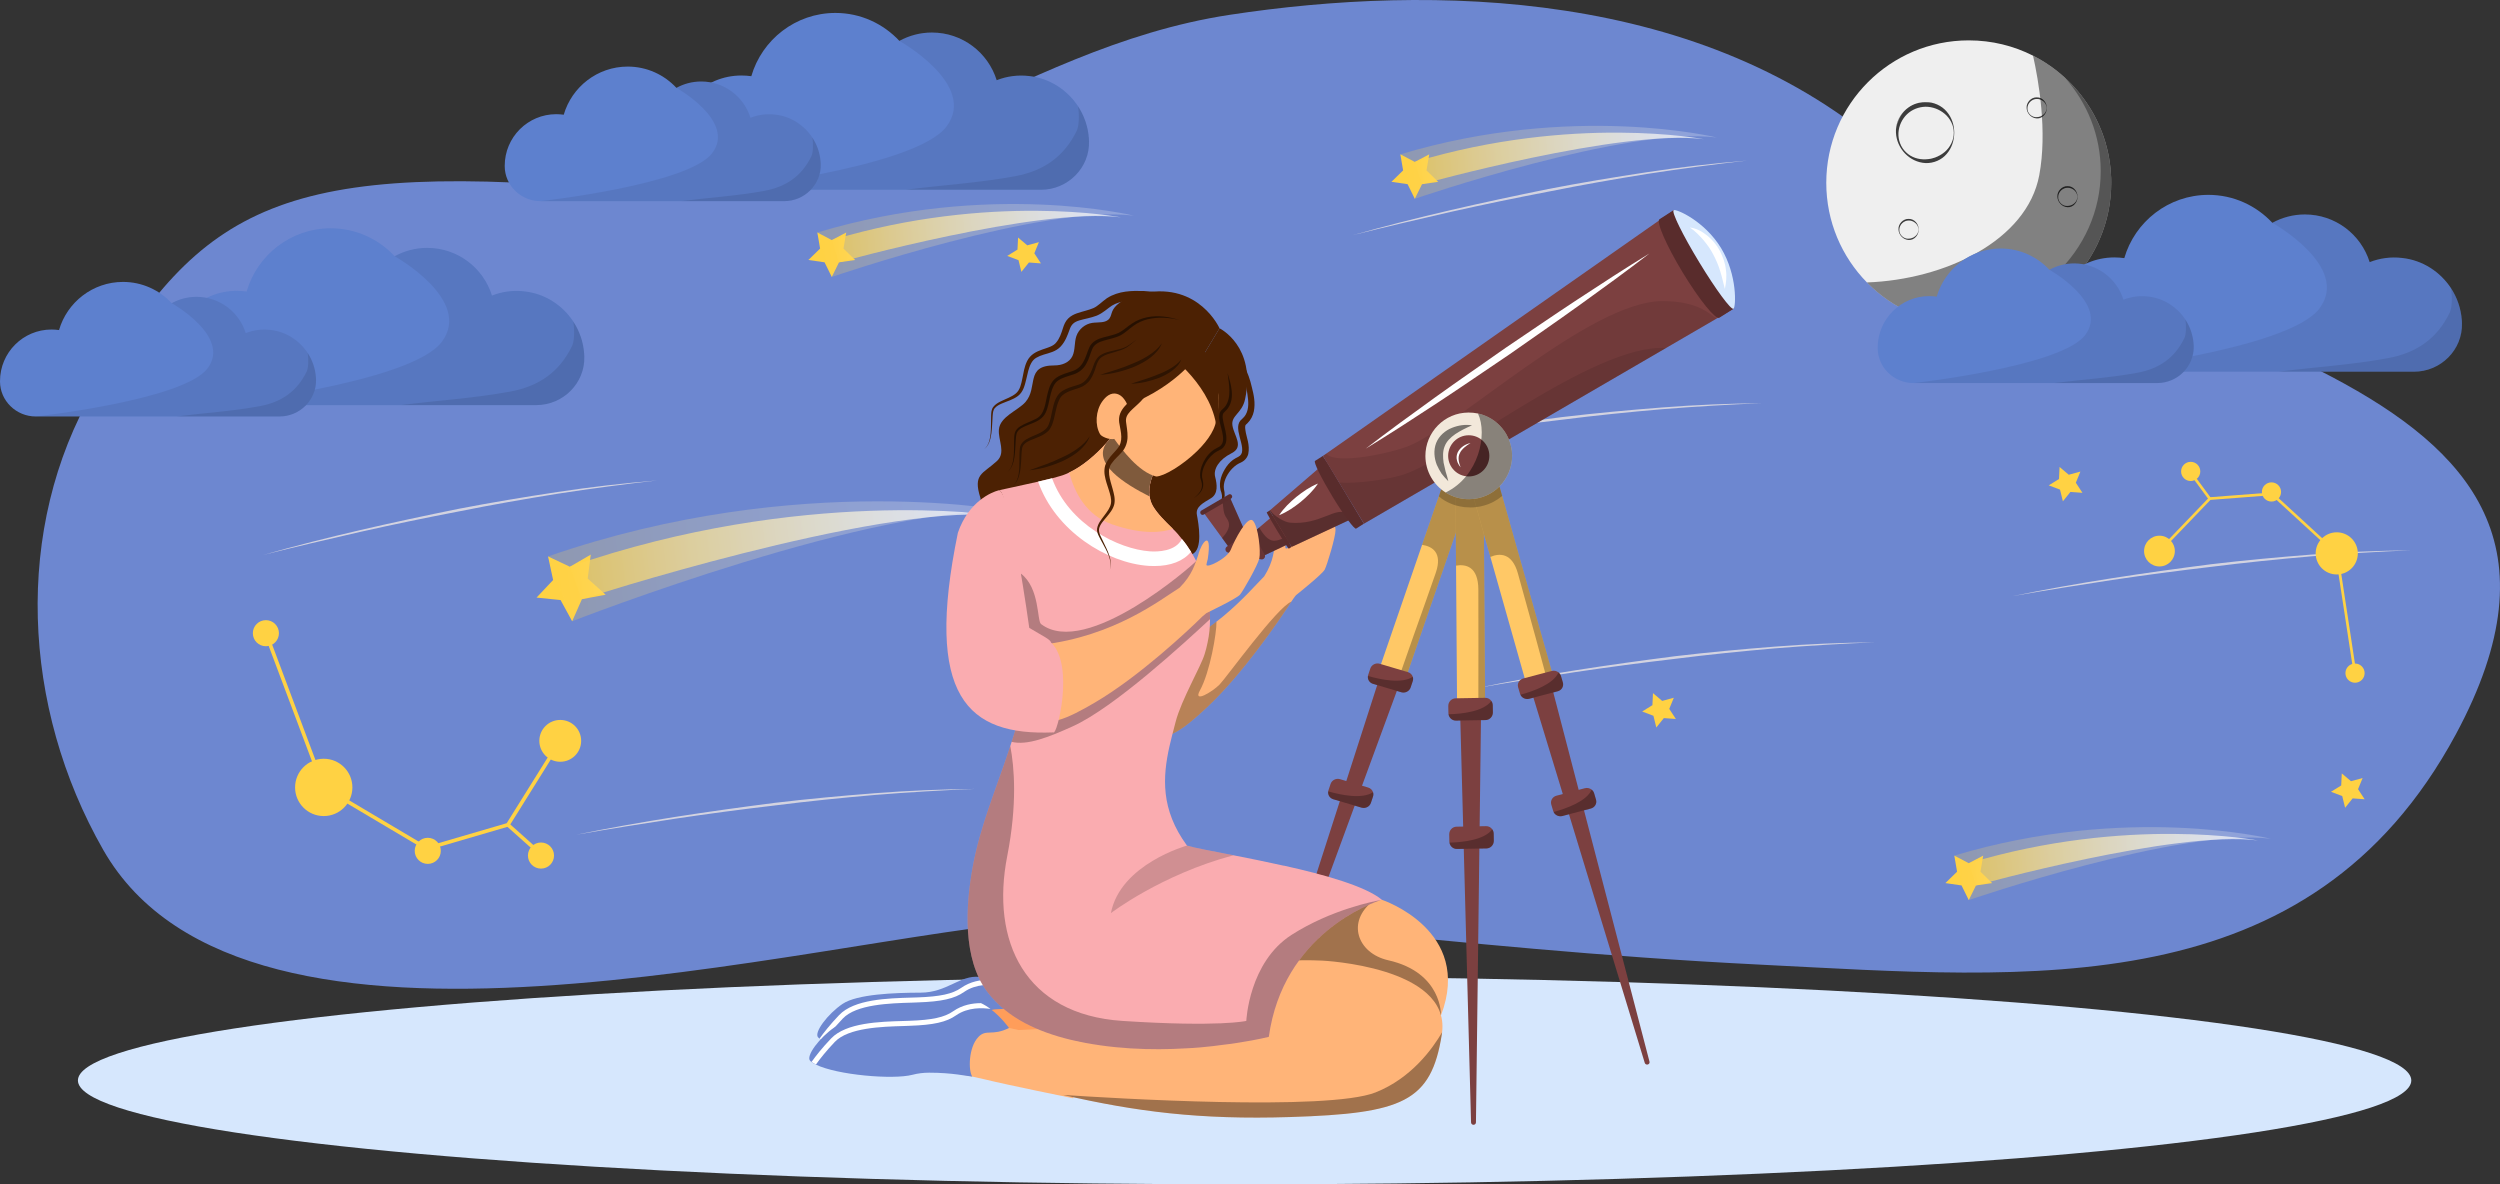 <svg xmlns="http://www.w3.org/2000/svg" enable-background="new 0 0 8100 5000" viewBox="893.68 1153.85 6312.63 2990.52"><rect x="893.68" y="1153.85" width="6312.63" height="2990.52" fill="#333333" stroke="none"/><path fill="#6d87d0" d="M3533.704,3477.611c451.906-34.08,972.298,70.568,1809.28,112.245    c677.808,33.751,1382.165,104.413,1751.964-582.03c511.473-949.423-873.441-970.009-1427.874-1464.275    c-470.761-419.675-1159.647-429.676-1668.271-352.274c-554.961,84.453-947.564,499.28-1505.604,445.572    c-888.653-85.527-1092.694,36.487-1362.458,501.277c-202.831,349.472-182.599,800.773,23.653,1161.774    C1517.183,3934.893,2938.908,3522.467,3533.704,3477.611z"/><path fill="#efefef" d="M6224.684,1615.5c0,198.721-161.133,359.778-359.777,359.778      c-100.841,0-191.963-41.46-257.191-108.283c-63.48-64.848-102.588-153.54-102.588-251.495      c0-198.646,161.058-359.703,359.779-359.703c58.394,0,113.522,13.896,162.271,38.575      C6144.346,1353.752,6224.684,1475.248,6224.684,1615.5z"/><path d="M5828.25,1489.161c-0.125,18.783-5.949,38.23-19.035,53.264c-12.722,15.333-33.252,23.885-53.263,23.214        c-40.9-2.032-73.045-37.313-74.866-76.478c-1.207-19.601,6.19-40.056,20.332-54.532        c13.887-14.647,34.121-23.557,54.534-23.108c20.349-0.141,40.597,9.019,53.386,24.254        C5822.355,1450.91,5828.258,1470.354,5828.25,1489.161z M5827.103,1489.161c0.118-18.81-9.423-36.68-23.104-48.047        c-13.712-11.464-30.778-17.747-48.047-17.762c-17.206,0.322-34.284,6.856-46.903,18.907        c-12.557,12.026-20.6,28.885-21.682,46.901c-1.059,17.918,5.793,36.805,19.271,49.313        c13.135,12.972,31.926,18.503,49.313,17.66c17.606-0.545,34.39-7.437,48.171-18.801        C5817.735,1525.863,5827.354,1507.997,5827.103,1489.161z" opacity=".75"/><path fill="#fff" d="M5680.885 1480.755c1.495-21.296 10.81-42.82 27.654-57.142 8.708-6.699 19.244-11.182 30.099-12.238 5.358-1.201 10.833-.464 16.226-.568 5.365.612 10.629 1.944 15.878 2.873-10.685-.935-21.347-1.759-31.714.189-10.437 1.425-20.186 6.125-28.127 12.708-8.259 6.269-14.828 14.756-19.633 24.133C5686.647 1460.17 5683.004 1470.257 5680.885 1480.755zM5823.267 1465.658c4.599 20.848 1.762 44.129-10.339 62.635-6.453 8.891-15.287 16.175-25.398 20.262-4.799 2.67-10.258 3.514-15.4 5.14-5.318.933-10.744 1.146-16.04 1.742 10.511-2.128 20.97-4.359 30.36-9.164 9.605-4.322 17.626-11.591 23.377-20.154 6.145-8.351 10.04-18.352 11.993-28.706C5823.57 1487.033 5824.207 1476.328 5823.267 1465.658z" opacity=".28"/><path d="M5738.303,1733.38c0.729,12.885-10.233,27.332-24.977,26.419c-14.09-0.636-25.41-12.836-25.861-26.419        c-1.127-13.781,11.375-27.425,25.861-26.82C5728.145,1706.184,5739.021,1720.466,5738.303,1733.38z M5737.906,1733.38        c-0.019-13.571-12.91-23.058-24.58-22.733c-11.996-0.097-23.264,10.029-23.691,22.733        c-1.15,12.903,11.297,24.473,23.691,23.135C5725.07,1756.304,5737.879,1746.98,5737.906,1733.38z" opacity=".75"/><path fill="#fff" d="M5690.152 1736.146c.854-7.27 3.695-14.748 9.554-19.739 6.139-4.805 14.415-5.067 21.486-3.432-7.192-1.228-15.212-.384-20.672 4.455C5694.736 1721.767 5691.418 1728.937 5690.152 1736.146zM5736.58 1725.261c1.24 7.213.634 15.19-3.571 21.636-4.526 6.347-12.39 8.943-19.634 9.377 7.244-.86 14.697-3.941 18.563-10.127C5736.258 1740.35 5737.408 1732.534 5736.58 1725.261z" opacity=".28"/><g><path d="M6061.806,1426.487c0.729,12.885-10.233,27.332-24.976,26.418c-14.09-0.636-25.41-12.835-25.861-26.418        c-1.129-13.781,11.374-27.425,25.861-26.821C6051.647,1399.291,6062.524,1413.573,6061.806,1426.487z M6061.41,1426.487        c-0.02-13.572-12.911-23.059-24.58-22.733c-11.997-0.097-23.264,10.029-23.691,22.733        c-1.152,12.902,11.297,24.472,23.691,23.135C6048.574,1449.41,6061.381,1440.087,6061.41,1426.487z" opacity=".75"/><path fill="#fff" d="M6013.656 1429.252c.854-7.269 3.695-14.748 9.553-19.739 6.139-4.805 14.414-5.067 21.486-3.432-7.193-1.227-15.212-.383-20.672 4.455C6018.24 1414.873 6014.922 1422.043 6013.656 1429.252zM6060.084 1418.368c1.24 7.213.634 15.189-3.572 21.636-4.525 6.347-12.39 8.943-19.634 9.377 7.245-.86 14.698-3.941 18.563-10.127C6059.76 1433.457 6060.912 1425.641 6060.084 1418.368z" opacity=".28"/></g><g><path d="M6139.49,1650.688c0.729,12.885-10.233,27.331-24.977,26.418c-14.09-0.636-25.41-12.835-25.859-26.418        c-1.129-13.781,11.373-27.425,25.859-26.82C6129.332,1623.492,6140.209,1637.774,6139.49,1650.688z M6139.094,1650.688        c-0.018-13.572-12.91-23.059-24.58-22.733c-11.996-0.097-23.264,10.029-23.69,22.733        c-1.151,12.902,11.296,24.472,23.69,23.135C6126.258,1673.612,6139.066,1664.289,6139.094,1650.688z" opacity=".75"/><path fill="#fff" d="M6091.34 1653.454c.854-7.27 3.695-14.748 9.554-19.739 6.14-4.805 14.415-5.067 21.487-3.432-7.193-1.228-15.213-.384-20.673 4.455C6095.924 1639.075 6092.605 1646.245 6091.34 1653.454zM6137.77 1642.569c1.238 7.214.633 15.19-3.572 21.637-4.527 6.347-12.39 8.942-19.635 9.377 7.246-.86 14.697-3.94 18.563-10.127C6137.445 1657.658 6138.596 1649.842 6137.77 1642.569z" opacity=".28"/></g><path d="M6224.684,1615.5c0,198.721-161.133,359.778-359.777,359.778      c-100.841,0-191.963-41.46-257.191-108.283c196.064-6.91,404.049-104.866,435.182-270.631      c20.807-111.017-1.67-239.27-15.719-301.992C6144.346,1353.752,6224.684,1475.248,6224.684,1615.5z" opacity=".46"/><path d="M6224.684,1615.5c0,198.721-161.133,359.778-359.777,359.778      c-56.723,0-110.408-13.137-158.172-36.525c33.715,9.112,69.252,14.048,106.08,14.048c212.77,0,385.293-164.17,385.293-366.688      c0-89.831-33.867-172.068-90.211-235.777C6179.655,1416.019,6224.684,1510.558,6224.684,1615.5z" opacity=".34"/><g><path fill="#d3d3e0" d="M4622.184 2891.326c165.548-34.205 332.922-58.85 500.574-80.42 83.943-9.982 168.144-17.724 252.41-24.302 84.278-6.604 168.787-10.021 253.284-10.89-84.438 3.446-168.755 8.396-252.94 15.251-84.142 7.299-168.184 15.81-251.971 26.46-83.884 9.802-167.629 20.896-251.179 33.352C4788.861 2863.537 4705.412 2876.719 4622.184 2891.326zM5976.057 2659.005c165.547-34.205 332.922-58.851 500.573-80.421 83.944-9.981 168.144-17.723 252.411-24.301 84.277-6.605 168.787-10.021 253.283-10.89-84.438 3.446-168.755 8.396-252.939 15.251-84.143 7.299-168.184 15.809-251.972 26.459-83.884 9.803-167.629 20.896-251.179 33.353C6142.734 2631.217 6059.284 2644.398 5976.057 2659.005zM4336.714 2287.517c165.549-34.206 332.922-58.85 500.573-80.42 83.945-9.982 168.145-17.723 252.411-24.302 84.278-6.604 168.788-10.021 253.284-10.889-84.438 3.446-168.755 8.396-252.939 15.251-84.143 7.298-168.184 15.809-251.971 26.459-83.885 9.803-167.631 20.896-251.18 33.353C4503.394 2259.728 4419.942 2272.909 4336.714 2287.517zM2349.204 3261.524c165.548-34.205 332.922-58.851 500.574-80.42 83.944-9.982 168.144-17.724 252.411-24.302 84.278-6.604 168.788-10.021 253.284-10.89-84.439 3.446-168.755 8.396-252.94 15.251-84.142 7.299-168.183 15.809-251.971 26.459-83.884 9.803-167.629 20.896-251.179 33.353C2515.882 3233.736 2432.433 3246.918 2349.204 3261.524zM4309.834 1747.59c162.633-46.119 327.778-82.835 493.425-116.505 83.001-16.042 166.416-29.869 249.985-42.541 83.576-12.697 167.615-22.233 251.827-29.226-83.967 9.56-167.702 20.611-251.169 33.552-83.391 13.38-166.595 27.962-249.388 44.66-82.954 15.859-165.675 32.997-248.101 51.477C4474.059 1707.789 4391.785 1726.986 4309.834 1747.59zM1557.842 2555.244c162.633-46.119 327.779-82.835 493.426-116.505 82.999-16.042 166.416-29.869 249.984-42.541 83.578-12.698 167.616-22.233 251.827-29.226-83.966 9.56-167.701 20.611-251.168 33.552-83.392 13.38-166.595 27.962-249.389 44.66-82.954 15.858-165.673 32.996-248.1 51.477C1722.068 2515.443 1639.794 2534.641 1557.842 2555.244z"/></g><g><path fill="#5d80ce" d="M2369.008,2053.9c2.106,67.748-53.706,122.86-121.105,122.86h-808.769        c-64.59,0-118.296-51.603-118.647-115.839v-1.406c0-94.776,76.524-171.302,170.951-171.302c8.775,0,16.849,0.703,24.924,1.757        c26.678-91.969,111.626-159.72,212.372-159.72c63.888,0,121.105,27.381,161.472,70.557        c24.573-13.339,52.303-21.061,82.142-21.061c76.875,0,141.815,50.548,163.579,120.403        c24.924-9.828,53.005-14.042,82.142-10.531c51.6,5.616,95.83,34.752,123.211,76.173        c15.445,23.518,25.273,51.251,27.379,81.087C2369.008,2049.337,2369.008,2051.443,2369.008,2053.9z"/><path d="M2369.008,2053.9c2.106,67.748-53.706,122.86-121.105,122.86h-808.769        c0,0,491.44-54.409,570.07-159.718c79.333-105.309-119-216.235-119-216.235c24.573-13.339,52.303-21.061,82.142-21.061        c76.875,0,141.815,50.548,163.579,120.403c24.924-9.828,53.005-14.042,82.142-10.531c51.6,5.616,95.83,34.752,123.211,76.173        c15.445,23.518,25.273,51.251,27.379,81.087C2369.008,2049.337,2369.008,2051.443,2369.008,2053.9z" opacity=".07"/><path d="M2247.769,2176.723h-341.884c92.41-11.818,184.92-17.181,276.586-34.213        c71.406-13.258,123.495-48.614,155.672-114.955c5.462-11.272,7.002-38.285,3.029-61.822        c15.642,23.686,25.523,51.444,27.609,81.089c0.199,2.383,0.298,4.767,0.397,7.15        C2371.265,2121.505,2315.302,2176.723,2247.769,2176.723z" opacity=".09"/><g><path fill="#5d80ce" d="M1691.599,2111.99c1.603,51.556-40.87,93.495-92.16,93.495H983.974        c-49.152,0-90.022-39.269-90.29-88.152v-1.07c0-72.124,58.234-130.359,130.092-130.359c6.678,0,12.822,0.535,18.967,1.337        c20.302-69.988,84.947-121.545,161.613-121.545c48.618,0,92.16,20.837,122.878,53.693        c18.7-10.151,39.802-16.027,62.509-16.027c58.501,0,107.919,38.467,124.481,91.625c18.967-7.479,40.336-10.686,62.509-8.014        c39.267,4.273,72.926,26.446,93.763,57.967c11.753,17.897,19.232,39.001,20.835,61.707        C1691.599,2108.517,1691.599,2110.12,1691.599,2111.99z"/><path d="M1691.599,2111.99c1.603,51.556-40.87,93.495-92.16,93.495H983.974        c0,0,373.981-41.405,433.817-121.544c60.372-80.138-90.557-164.552-90.557-164.552c18.7-10.151,39.802-16.027,62.509-16.027        c58.501,0,107.919,38.467,124.481,91.625c18.967-7.479,40.336-10.686,62.509-8.014c39.267,4.273,72.926,26.446,93.763,57.967        c11.753,17.897,19.232,39.001,20.835,61.707C1691.599,2108.517,1691.599,2110.12,1691.599,2111.99z" opacity=".07"/><path d="M1599.337,2205.457h-260.17c70.324-8.994,140.723-13.075,210.479-26.036        c54.339-10.09,93.979-36.995,118.465-87.479c4.157-8.578,5.329-29.134,2.306-47.046c11.903,18.024,19.423,39.148,21.01,61.708        c0.151,1.813,0.227,3.627,0.302,5.441C1693.316,2163.437,1650.729,2205.457,1599.337,2205.457z" opacity=".09"/></g><g><path fill="#5d80ce" d="M3643.433,1510.161c2.106,67.749-53.706,122.86-121.105,122.86h-808.769        c-64.59,0-118.296-51.602-118.648-115.839v-1.405c0-94.776,76.524-171.302,170.951-171.302c8.776,0,16.849,0.703,24.924,1.757        c26.679-91.969,111.627-159.72,212.372-159.72c63.887,0,121.105,27.381,161.472,70.557        c24.572-13.339,52.303-21.061,82.142-21.061c76.875,0,141.815,50.548,163.578,120.402        c24.924-9.828,53.006-14.042,82.142-10.53c51.6,5.615,95.831,34.751,123.211,76.172        c15.445,23.518,25.273,51.251,27.379,81.087C3643.433,1505.597,3643.433,1507.703,3643.433,1510.161z"/><path d="M3643.433,1510.161c2.106,67.749-53.706,122.86-121.105,122.86h-808.769        c0,0,491.44-54.409,570.07-159.717c79.333-105.309-118.999-216.235-118.999-216.235        c24.572-13.339,52.303-21.061,82.142-21.061c76.875,0,141.815,50.548,163.578,120.402        c24.924-9.828,53.006-14.042,82.142-10.53c51.6,5.615,95.831,34.751,123.211,76.172        c15.445,23.518,25.273,51.251,27.379,81.087C3643.433,1505.597,3643.433,1507.703,3643.433,1510.161z" opacity=".07"/><path d="M3522.193,1632.983H3180.31c92.411-11.818,184.92-17.181,276.586-34.213        c71.406-13.258,123.496-48.614,155.673-114.955c5.462-11.272,7.001-38.285,3.029-61.822        c15.642,23.686,25.523,51.444,27.608,81.089c0.199,2.384,0.298,4.767,0.397,7.15        C3645.689,1577.766,3589.727,1632.983,3522.193,1632.983z" opacity=".09"/><g><path fill="#5d80ce" d="M2966.023,1568.25c1.603,51.556-40.87,93.496-92.16,93.496h-615.465        c-49.152,0-90.022-39.269-90.29-88.152v-1.07c0-72.123,58.234-130.359,130.092-130.359c6.678,0,12.822,0.535,18.967,1.337        c20.302-69.988,84.947-121.545,161.613-121.545c48.618,0,92.16,20.837,122.879,53.693        c18.699-10.151,39.802-16.027,62.509-16.027c58.501,0,107.919,38.467,124.481,91.625c18.967-7.479,40.337-10.686,62.509-8.013        c39.268,4.273,72.926,26.445,93.763,57.966c11.754,17.897,19.232,39.001,20.835,61.707        C2966.023,1564.777,2966.023,1566.38,2966.023,1568.25z"/><path d="M2966.023,1568.25c1.603,51.556-40.87,93.496-92.16,93.496h-615.465        c0,0,373.98-41.405,433.817-121.543c60.372-80.139-90.557-164.553-90.557-164.553c18.699-10.151,39.802-16.027,62.509-16.027        c58.501,0,107.919,38.467,124.481,91.625c18.967-7.479,40.337-10.686,62.509-8.013c39.268,4.273,72.926,26.445,93.763,57.966        c11.754,17.897,19.232,39.001,20.835,61.707C2966.023,1564.777,2966.023,1566.38,2966.023,1568.25z" opacity=".07"/><path d="M2873.762,1661.717h-260.17c70.323-8.993,140.722-13.075,210.479-26.036        c54.339-10.089,93.979-36.995,118.465-87.479c4.157-8.578,5.328-29.135,2.305-47.046        c11.903,18.025,19.423,39.148,21.01,61.708c0.151,1.813,0.227,3.627,0.302,5.441        C2967.741,1619.697,2925.154,1661.717,2873.762,1661.717z" opacity=".09"/></g></g><g><path fill="#5d80ce" d="M7110.265,1969.533c2.106,67.748-53.706,122.86-121.105,122.86h-808.769        c-64.59,0-118.297-51.603-118.648-115.839v-1.405c0-94.776,76.524-171.302,170.951-171.302c8.775,0,16.849,0.703,24.924,1.757        c26.679-91.969,111.627-159.72,212.371-159.72c63.889,0,121.105,27.381,161.473,70.557        c24.572-13.339,52.303-21.061,82.143-21.061c76.875,0,141.814,50.548,163.578,120.403        c24.924-9.828,53.006-14.042,82.142-10.531c51.6,5.616,95.829,34.752,123.211,76.173        c15.445,23.519,25.272,51.251,27.379,81.087C7110.265,1964.97,7110.265,1967.076,7110.265,1969.533z"/><path d="M7110.265,1969.533c2.106,67.748-53.706,122.86-121.105,122.86h-808.769        c0,0,491.439-54.409,570.07-159.718c79.332-105.309-119-216.235-119-216.235c24.572-13.339,52.303-21.061,82.143-21.061        c76.875,0,141.814,50.548,163.578,120.403c24.924-9.828,53.006-14.042,82.142-10.531c51.6,5.616,95.829,34.752,123.211,76.173        c15.445,23.519,25.272,51.251,27.379,81.087C7110.265,1964.97,7110.265,1967.076,7110.265,1969.533z" opacity=".07"/><path d="M6989.025,2092.355h-341.884c92.41-11.818,184.921-17.181,276.586-34.213        c71.405-13.258,123.495-48.613,155.673-114.954c5.463-11.272,7.002-38.285,3.029-61.823        c15.641,23.686,25.523,51.444,27.609,81.089c0.198,2.383,0.297,4.767,0.396,7.15        C7112.521,2037.138,7056.559,2092.355,6989.025,2092.355z" opacity=".09"/><g><path fill="#5d80ce" d="M6432.855,2027.623c1.604,51.556-40.869,93.495-92.16,93.495H5725.23        c-49.152,0-90.021-39.269-90.289-88.152v-1.069c0-72.124,58.233-130.359,130.092-130.359c6.678,0,12.821,0.535,18.967,1.337        c20.302-69.988,84.946-121.545,161.612-121.545c48.618,0,92.159,20.837,122.879,53.693        c18.699-10.151,39.802-16.027,62.509-16.027c58.502,0,107.92,38.467,124.481,91.625c18.967-7.479,40.337-10.686,62.509-8.014        c39.268,4.273,72.926,26.446,93.763,57.967c11.754,17.897,19.232,39.001,20.835,61.707        C6432.855,2024.15,6432.855,2025.753,6432.855,2027.623z"/><path d="M6432.855,2027.623c1.604,51.556-40.869,93.495-92.16,93.495H5725.23        c0,0,373.98-41.405,433.818-121.543c60.371-80.139-90.558-164.552-90.558-164.552c18.699-10.151,39.802-16.027,62.509-16.027        c58.502,0,107.92,38.467,124.481,91.625c18.967-7.479,40.337-10.686,62.509-8.014c39.268,4.273,72.926,26.446,93.763,57.967        c11.754,17.897,19.232,39.001,20.835,61.707C6432.855,2024.15,6432.855,2025.753,6432.855,2027.623z" opacity=".07"/><path d="M6340.594,2121.09h-260.17c70.323-8.994,140.723-13.075,210.479-26.036        c54.34-10.09,93.979-36.995,118.466-87.479c4.157-8.578,5.328-29.134,2.306-47.046c11.902,18.025,19.422,39.148,21.01,61.708        c0.15,1.813,0.227,3.627,0.302,5.441C6434.572,2079.069,6391.985,2121.09,6340.594,2121.09z" opacity=".09"/></g></g></g><g><circle cx="6794.076" cy="2551.174" r="53.226" fill="#ffd243"/><circle cx="6629.274" cy="2396.084" r="24.237" fill="#ffd243"/><circle cx="6425.298" cy="2344.236" r="24.237" fill="#ffd243"/><circle cx="6840.249" cy="2853.557" r="24.237" fill="#ffd243"/><circle cx="6346.429" cy="2545.339" r="38.847" fill="#ffd243"/><polygon fill="#ffd243" points="6836.844 2854.069 6790.855 2552.888 6629.059 2404.292 6475.243 2416.142 6348.914 2547.713 6343.953 2542.955 6472.086 2409.49 6631.516 2397.189 6632.609 2398.204 6797.305 2549.46 6797.485 2550.655 6843.654 2853.032"/><rect width="85.814" height="6.887" x="6405.322" y="2374.817" fill="#ffd243" transform="rotate(53.646 6447.92 2378.111)"/><polygon fill="#ffd243" points="2993.977 1853.182 2975.734 1816.218 2934.942 1810.29 2964.46 1781.518 2957.491 1740.891 2993.977 1760.072 3030.463 1740.891 3023.495 1781.518 3053.012 1810.29 3012.22 1816.218"/><defs><filter id="a" width="799.161" height="184.214" x="2957.491" y="1668.967" filterUnits="userSpaceOnUse"><feFlood flood-color="#fff" flood-opacity="1" result="back"/><feBlend in="SourceGraphic" in2="back"/></filter></defs><mask id="c" width="799.161" height="184.214" x="2957.491" y="1668.967" maskUnits="userSpaceOnUse"><g filter="url(#a)"><defs><filter id="b" width="799.161" height="184.214" x="2957.491" y="1668.967" filterUnits="userSpaceOnUse"><feFlood flood-color="#fff" flood-opacity="1" result="back"/><feBlend in="SourceGraphic" in2="back"/></filter></defs><linearGradient id="d" x1="3730.695" x2="2949.557" y1="1719.582" y2="1779.486" gradientUnits="userSpaceOnUse"><stop offset="0"/><stop offset=".085" stop-color="#080808"/><stop offset=".22" stop-color="#1f1f1f"/><stop offset=".387" stop-color="#444"/><stop offset=".58" stop-color="#787878"/><stop offset=".793" stop-color="#b9b9b9"/><stop offset="1" stop-color="#fff"/></linearGradient><path fill="url(#d)" d="M2957.491,1740.891l36.486,112.291         c0,0,536.201-183.905,762.675-154.792C3756.652,1698.39,3395.399,1609.426,2957.491,1740.891z" mask="url(#c)"/></g></mask><linearGradient id="e" x1="3730.695" x2="2949.557" y1="1719.582" y2="1779.486" gradientUnits="userSpaceOnUse"><stop offset="0" stop-color="#fff"/><stop offset=".106" stop-color="#fffdf7"/><stop offset=".274" stop-color="#fff8e0"/><stop offset=".481" stop-color="#ffefbb"/><stop offset=".722" stop-color="#ffe288"/><stop offset=".986" stop-color="#ffd347"/><stop offset="1" stop-color="#ffd243"/></linearGradient><path fill="url(#e)" d="M2957.491,1740.891l36.486,112.291c0,0,536.201-183.905,762.675-154.792       C3756.652,1698.39,3395.399,1609.426,2957.491,1740.891z" opacity=".23"/><defs><filter id="f" width="730.174" height="130.126" x="2993.977" y="1686.091" filterUnits="userSpaceOnUse"><feFlood flood-color="#fff" flood-opacity="1" result="back"/><feBlend in="SourceGraphic" in2="back"/></filter></defs><mask id="h" width="730.174" height="130.126" x="2993.977" y="1686.091" maskUnits="userSpaceOnUse"><g filter="url(#f)"><defs><filter id="g" width="730.174" height="130.126" x="2993.977" y="1686.091" filterUnits="userSpaceOnUse"><feFlood flood-color="#fff" flood-opacity="1" result="back"/><feBlend in="SourceGraphic" in2="back"/></filter></defs><linearGradient id="i" x1="3699.811" x2="2984.72" y1="1714.563" y2="1769.402" gradientUnits="userSpaceOnUse"><stop offset="0"/><stop offset=".085" stop-color="#080808"/><stop offset=".22" stop-color="#1f1f1f"/><stop offset=".387" stop-color="#444"/><stop offset=".58" stop-color="#787878"/><stop offset=".793" stop-color="#b9b9b9"/><stop offset="1" stop-color="#fff"/></linearGradient><path fill="url(#i)" d="M2993.977,1760.072l18.243,56.146         c0,0,503.97-140.248,711.932-113.515C3724.151,1702.703,3396.088,1639.354,2993.977,1760.072z" mask="url(#h)"/></g></mask><linearGradient id="j" x1="3699.811" x2="2984.72" y1="1714.563" y2="1769.402" gradientUnits="userSpaceOnUse"><stop offset="0" stop-color="#fff"/><stop offset=".106" stop-color="#fffdf7"/><stop offset=".274" stop-color="#fff8e0"/><stop offset=".481" stop-color="#ffefbb"/><stop offset=".722" stop-color="#ffe288"/><stop offset=".986" stop-color="#ffd347"/><stop offset="1" stop-color="#ffd243"/></linearGradient><path fill="url(#j)" d="M2993.977,1760.072l18.243,56.146c0,0,503.97-140.248,711.932-113.515       C3724.151,1702.703,3396.088,1639.354,2993.977,1760.072z" opacity=".69"/><g><polygon fill="#ffd243" points="5864.906 3426.591 5846.663 3389.627 5805.871 3383.699 5835.389 3354.927 5828.42 3314.299 5864.906 3333.481 5901.392 3314.299 5894.424 3354.927 5923.941 3383.699 5883.148 3389.627"/><defs><filter id="k" width="799.161" height="184.215" x="5828.42" y="3242.376" filterUnits="userSpaceOnUse"><feFlood flood-color="#fff" flood-opacity="1" result="back"/><feBlend in="SourceGraphic" in2="back"/></filter></defs><mask id="m" width="799.161" height="184.215" x="5828.42" y="3242.376" maskUnits="userSpaceOnUse"><g filter="url(#k)"><defs><filter id="l" width="799.161" height="184.215" x="5828.42" y="3242.376" filterUnits="userSpaceOnUse"><feFlood flood-color="#fff" flood-opacity="1" result="back"/><feBlend in="SourceGraphic" in2="back"/></filter></defs><linearGradient id="n" x1="6601.624" x2="5820.486" y1="3292.992" y2="3352.896" gradientUnits="userSpaceOnUse"><stop offset="0"/><stop offset=".085" stop-color="#080808"/><stop offset=".22" stop-color="#1f1f1f"/><stop offset=".387" stop-color="#444"/><stop offset=".58" stop-color="#787878"/><stop offset=".793" stop-color="#b9b9b9"/><stop offset="1" stop-color="#fff"/></linearGradient><path fill="url(#n)" d="M5828.42,3314.299l36.486,112.292         c0,0,536.2-183.905,762.675-154.792C6627.581,3271.799,6266.328,3182.835,5828.42,3314.299z" mask="url(#m)"/></g></mask><linearGradient id="o" x1="6601.624" x2="5820.486" y1="3292.992" y2="3352.896" gradientUnits="userSpaceOnUse"><stop offset="0" stop-color="#fff"/><stop offset=".106" stop-color="#fffdf7"/><stop offset=".274" stop-color="#fff8e0"/><stop offset=".481" stop-color="#ffefbb"/><stop offset=".722" stop-color="#ffe288"/><stop offset=".986" stop-color="#ffd347"/><stop offset="1" stop-color="#ffd243"/></linearGradient><path fill="url(#o)" d="M5828.42,3314.299l36.486,112.292c0,0,536.2-183.905,762.675-154.792       C6627.581,3271.799,6266.328,3182.835,5828.42,3314.299z" opacity=".23"/><defs><filter id="p" width="730.174" height="130.127" x="5864.906" y="3259.5" filterUnits="userSpaceOnUse"><feFlood flood-color="#fff" flood-opacity="1" result="back"/><feBlend in="SourceGraphic" in2="back"/></filter></defs><mask id="r" width="730.174" height="130.127" x="5864.906" y="3259.5" maskUnits="userSpaceOnUse"><g filter="url(#p)"><defs><filter id="q" width="730.174" height="130.127" x="5864.906" y="3259.5" filterUnits="userSpaceOnUse"><feFlood flood-color="#fff" flood-opacity="1" result="back"/><feBlend in="SourceGraphic" in2="back"/></filter></defs><linearGradient id="s" x1="6570.739" x2="5855.649" y1="3287.973" y2="3342.811" gradientUnits="userSpaceOnUse"><stop offset="0"/><stop offset=".085" stop-color="#080808"/><stop offset=".22" stop-color="#1f1f1f"/><stop offset=".387" stop-color="#444"/><stop offset=".58" stop-color="#787878"/><stop offset=".793" stop-color="#b9b9b9"/><stop offset="1" stop-color="#fff"/></linearGradient><path fill="url(#s)" d="M5864.906,3333.481l18.242,56.146         c0,0,503.971-140.248,711.932-113.516C6595.08,3276.111,6267.017,3212.764,5864.906,3333.481z" mask="url(#r)"/></g></mask><linearGradient id="t" x1="6570.739" x2="5855.649" y1="3287.973" y2="3342.811" gradientUnits="userSpaceOnUse"><stop offset="0" stop-color="#fff"/><stop offset=".106" stop-color="#fffdf7"/><stop offset=".274" stop-color="#fff8e0"/><stop offset=".481" stop-color="#ffefbb"/><stop offset=".722" stop-color="#ffe288"/><stop offset=".986" stop-color="#ffd347"/><stop offset="1" stop-color="#ffd243"/></linearGradient><path fill="url(#t)" d="M5864.906,3333.481l18.242,56.146c0,0,503.971-140.248,711.932-113.516       C6595.08,3276.111,6267.017,3212.764,5864.906,3333.481z" opacity=".69"/></g><g><polygon fill="#ffd243" points="4466.139 1655.843 4447.896 1618.878 4407.104 1612.951 4436.621 1584.179 4429.652 1543.551 4466.139 1562.733 4502.624 1543.551 4495.656 1584.179 4525.174 1612.951 4484.381 1618.878"/><defs><filter id="u" width="799.162" height="184.215" x="4429.652" y="1471.628" filterUnits="userSpaceOnUse"><feFlood flood-color="#fff" flood-opacity="1" result="back"/><feBlend in="SourceGraphic" in2="back"/></filter></defs><mask id="w" width="799.162" height="184.215" x="4429.652" y="1471.628" maskUnits="userSpaceOnUse"><g filter="url(#u)"><defs><filter id="v" width="799.162" height="184.215" x="4429.652" y="1471.628" filterUnits="userSpaceOnUse"><feFlood flood-color="#fff" flood-opacity="1" result="back"/><feBlend in="SourceGraphic" in2="back"/></filter></defs><linearGradient id="x" x1="5202.857" x2="4421.718" y1="1522.243" y2="1582.147" gradientUnits="userSpaceOnUse"><stop offset="0"/><stop offset=".085" stop-color="#080808"/><stop offset=".22" stop-color="#1f1f1f"/><stop offset=".387" stop-color="#444"/><stop offset=".58" stop-color="#787878"/><stop offset=".793" stop-color="#b9b9b9"/><stop offset="1" stop-color="#fff"/></linearGradient><path fill="url(#x)" d="M4429.652,1543.551l36.486,112.292         c0,0,536.2-183.905,762.676-154.792C5228.814,1501.05,4867.561,1412.087,4429.652,1543.551z" mask="url(#w)"/></g></mask><linearGradient id="y" x1="5202.857" x2="4421.718" y1="1522.243" y2="1582.147" gradientUnits="userSpaceOnUse"><stop offset="0" stop-color="#fff"/><stop offset=".106" stop-color="#fffdf7"/><stop offset=".274" stop-color="#fff8e0"/><stop offset=".481" stop-color="#ffefbb"/><stop offset=".722" stop-color="#ffe288"/><stop offset=".986" stop-color="#ffd347"/><stop offset="1" stop-color="#ffd243"/></linearGradient><path fill="url(#y)" d="M4429.652,1543.551l36.486,112.292c0,0,536.2-183.905,762.676-154.792       C5228.814,1501.05,4867.561,1412.087,4429.652,1543.551z" opacity=".23"/><defs><filter id="z" width="730.174" height="130.126" x="4466.139" y="1488.752" filterUnits="userSpaceOnUse"><feFlood flood-color="#fff" flood-opacity="1" result="back"/><feBlend in="SourceGraphic" in2="back"/></filter></defs><mask id="B" width="730.174" height="130.126" x="4466.139" y="1488.752" maskUnits="userSpaceOnUse"><g filter="url(#z)"><defs><filter id="A" width="730.174" height="130.126" x="4466.139" y="1488.752" filterUnits="userSpaceOnUse"><feFlood flood-color="#fff" flood-opacity="1" result="back"/><feBlend in="SourceGraphic" in2="back"/></filter></defs><linearGradient id="C" x1="5171.971" x2="4456.881" y1="1517.224" y2="1572.063" gradientUnits="userSpaceOnUse"><stop offset="0"/><stop offset=".085" stop-color="#080808"/><stop offset=".22" stop-color="#1f1f1f"/><stop offset=".387" stop-color="#444"/><stop offset=".58" stop-color="#787878"/><stop offset=".793" stop-color="#b9b9b9"/><stop offset="1" stop-color="#fff"/></linearGradient><path fill="url(#C)" d="M4466.139,1562.733l18.242,56.146         c0,0,503.971-140.248,711.932-113.515C5196.313,1505.364,4868.249,1442.016,4466.139,1562.733z" mask="url(#B)"/></g></mask><linearGradient id="D" x1="5171.971" x2="4456.881" y1="1517.224" y2="1572.063" gradientUnits="userSpaceOnUse"><stop offset="0" stop-color="#fff"/><stop offset=".106" stop-color="#fffdf7"/><stop offset=".274" stop-color="#fff8e0"/><stop offset=".481" stop-color="#ffefbb"/><stop offset=".722" stop-color="#ffe288"/><stop offset=".986" stop-color="#ffd347"/><stop offset="1" stop-color="#ffd243"/></linearGradient><path fill="url(#D)" d="M4466.139,1562.733l18.242,56.146c0,0,503.971-140.248,711.932-113.515       C5196.313,1505.364,4868.249,1442.016,4466.139,1562.733z" opacity=".69"/></g><polygon fill="#ffd243" points="6151.965 2398.233 6121.621 2395.995 6102.574 2419.723 6095.326 2390.172 6066.875 2379.39 6092.739 2363.365 6094.201 2332.974 6117.435 2352.621 6146.79 2344.62 6135.284 2372.787"/><polygon fill="#ffd243" points="6864.574 3172.034 6834.229 3169.796 6815.184 3193.523 6807.936 3163.973 6779.484 3153.19 6805.348 3137.166 6806.811 3106.774 6830.043 3126.422 6859.398 3118.421 6847.893 3146.588"/><polygon fill="#ffd243" points="3522.114 1818.922 3491.77 1816.683 3472.724 1840.41 3465.476 1810.86 3437.024 1800.078 3462.889 1784.053 3464.351 1753.662 3487.583 1773.309 3516.939 1765.308 3505.434 1793.475"/><polygon fill="#ffd243" points="5125.318 2969.3 5094.975 2967.062 5075.928 2990.789 5068.68 2961.238 5040.229 2950.456 5066.093 2934.432 5067.555 2904.04 5090.787 2923.688 5120.144 2915.687 5108.638 2943.854"/><g><circle cx="1711.134" cy="3142.086" r="72.364" fill="#ffd243"/><circle cx="1973.804" cy="3302.291" r="32.951" fill="#ffd243"/><circle cx="2259.694" cy="3314.175" r="32.951" fill="#ffd243"/><circle cx="1565.063" cy="2752.713" r="32.951" fill="#ffd243"/><circle cx="2308.332" cy="3024.545" r="52.814" fill="#ffd243"/><polygon fill="#ffd243" points="1970.514 3301.445 1707.338 3145.263 1706.752 3143.729 1560.682 2754.359 1569.453 2751.067 1714.937 3138.904 1971.799 3291.321 2173.125 3232.48 2304.358 3022.068 2312.295 3027.029 2179.168 3240.463"/><polygon fill="#ffd243" points="2260.061 3317.669 2173.035 3239.967 2179.258 3232.977 2266.285 3310.68"/></g><g><polygon fill="#ffd243" points="2338.393 2722.545 2309.146 2669.031 2248.483 2662.787 2290.339 2618.436 2277.532 2558.813 2332.647 2584.914 2385.395 2554.309 2377.602 2614.793 2423.009 2655.501 2363.078 2666.78"/><defs><filter id="E" width="1178.662" height="302.813" x="2277.532" y="2419.732" filterUnits="userSpaceOnUse"><feFlood flood-color="#fff" flood-opacity="1" result="back"/><feBlend in="SourceGraphic" in2="back"/></filter></defs><mask id="G" width="1178.662" height="302.813" x="2277.532" y="2419.732" maskUnits="userSpaceOnUse"><g filter="url(#E)"><defs><filter id="F" width="1178.662" height="302.813" x="2277.532" y="2419.732" filterUnits="userSpaceOnUse"><feFlood flood-color="#fff" flood-opacity="1" result="back"/><feBlend in="SourceGraphic" in2="back"/></filter></defs><linearGradient id="H" x1="3429.153" x2="2273.468" y1="2440.505" y2="2529.132" gradientTransform="rotate(-2.39 4363.303 2697.79)" gradientUnits="userSpaceOnUse"><stop offset="0"/><stop offset=".085" stop-color="#080808"/><stop offset=".22" stop-color="#1f1f1f"/><stop offset=".387" stop-color="#444"/><stop offset=".58" stop-color="#787878"/><stop offset=".793" stop-color="#b9b9b9"/><stop offset="1" stop-color="#fff"/></linearGradient><path fill="url(#H)" d="M2277.532,2558.813l60.861,163.732         c0,0,781.239-304.932,1117.8-275.874C3456.193,2446.671,2916.715,2337.463,2277.532,2558.813z" mask="url(#G)"/></g></mask><linearGradient id="I" x1="3429.153" x2="2273.468" y1="2440.505" y2="2529.132" gradientTransform="rotate(-2.39 4363.303 2697.79)" gradientUnits="userSpaceOnUse"><stop offset="0" stop-color="#fff"/><stop offset=".106" stop-color="#fffdf7"/><stop offset=".274" stop-color="#fff8e0"/><stop offset=".481" stop-color="#ffefbb"/><stop offset=".722" stop-color="#ffe288"/><stop offset=".986" stop-color="#ffd347"/><stop offset="1" stop-color="#ffd243"/></linearGradient><path fill="url(#I)" d="M2277.532,2558.813l60.861,163.732c0,0,781.239-304.932,1117.8-275.874       C3456.193,2446.671,2916.715,2337.463,2277.532,2558.813z" opacity=".23"/><defs><filter id="J" width="1075.771" height="224.634" x="2332.647" y="2442.146" filterUnits="userSpaceOnUse"><feFlood flood-color="#fff" flood-opacity="1" result="back"/><feBlend in="SourceGraphic" in2="back"/></filter></defs><mask id="L" width="1075.771" height="224.634" x="2332.647" y="2442.146" maskUnits="userSpaceOnUse"><g filter="url(#J)"><defs><filter id="K" width="1075.771" height="224.634" x="2332.647" y="2442.146" filterUnits="userSpaceOnUse"><feFlood flood-color="#fff" flood-opacity="1" result="back"/><feBlend in="SourceGraphic" in2="back"/></filter></defs><linearGradient id="M" x1="3383.459" x2="2325.492" y1="2433.077" y2="2514.21" gradientTransform="rotate(-2.39 4363.303 2697.79)" gradientUnits="userSpaceOnUse"><stop offset="0"/><stop offset=".085" stop-color="#080808"/><stop offset=".22" stop-color="#1f1f1f"/><stop offset=".387" stop-color="#444"/><stop offset=".58" stop-color="#787878"/><stop offset=".793" stop-color="#b9b9b9"/><stop offset="1" stop-color="#fff"/></linearGradient><path fill="url(#M)" d="M2332.647,2584.914l30.431,81.866         c0,0,736.291-238.41,1045.34-211.728C3408.418,2455.052,2919.58,2381.659,2332.647,2584.914z" mask="url(#L)"/></g></mask><linearGradient id="N" x1="3383.459" x2="2325.492" y1="2433.077" y2="2514.21" gradientTransform="rotate(-2.39 4363.303 2697.79)" gradientUnits="userSpaceOnUse"><stop offset="0" stop-color="#fff"/><stop offset=".106" stop-color="#fffdf7"/><stop offset=".274" stop-color="#fff8e0"/><stop offset=".481" stop-color="#ffefbb"/><stop offset=".722" stop-color="#ffe288"/><stop offset=".986" stop-color="#ffd347"/><stop offset="1" stop-color="#ffd243"/></linearGradient><path fill="url(#N)" d="M2332.647,2584.914l30.431,81.866c0,0,736.291-238.41,1045.34-211.728       C3408.418,2455.052,2919.58,2381.659,2332.647,2584.914z" opacity=".69"/></g></g><ellipse cx="4036.376" cy="3882.031" fill="#d6e7fd" rx="2945.948" ry="262.334"/><g><path fill="#7c4040" d="M4464.718,2779.021l-377.282,1026.61c-1.124,3.062-4.66,4.683-7.898,3.618     c-3.16-1.038-4.863-4.256-3.9-7.253l334.611-1039.75c4.603-14.313,20.61-22.385,35.746-18.031     c15.139,4.355,23.677,19.488,19.071,33.801C4464.968,2778.319,4464.826,2778.723,4464.718,2779.021z"/><polygon fill="#ffc866" points="4630.425 2323.436 4628.576 2328.977 4608.257 2387.855 4592.092 2434.497 4569.465 2499.842 4448.475 2851.036 4441.777 2870.433 4441.549 2871.126 4440.165 2870.663 4431.851 2868.124 4425.385 2866.045 4381.055 2852.423 4374.126 2850.344 4380.823 2830.719 4484.496 2529.627 4526.752 2407.251 4562.771 2302.424 4623.497 2321.358"/><path fill="#7c4040" d="M4360.65,3165.067l-5.346,16.08c-3.217,9.608-13.797,14.962-23.77,12.033l-71.199-21.148     c-9.019-2.675-14.307-11.269-12.828-19.978c0.122-0.871,0.347-1.789,0.621-2.658l5.346-16.08     c3.217-9.609,13.848-14.962,23.77-12.033l71.199,21.148c6.163,1.817,10.542,6.377,12.273,11.875     C4361.793,3157.713,4361.853,3161.397,4360.65,3165.067z"/><path d="M4360.65 3165.067l-5.346 16.08c-3.217 9.608-13.797 14.962-23.77 12.033l-71.199-21.148c-9.019-2.675-14.307-11.269-12.828-19.978 32.374 9.349 85.503 20.348 113.209 2.252C4361.793 3157.713 4361.853 3161.397 4360.65 3165.067zM4630.425 2323.436l-1.849 5.541-20.319 58.879-16.165 46.642-22.627 65.345-120.99 351.194-6.697 19.396-.229.693-1.384-.463-8.314-2.539-6.466-2.079c2.312-6.234 4.619-12.93 7.159-19.856 9.005-25.63 19.856-56.339 30.711-87.741 21.241-59.341 42.944-121.221 55.645-157.703 18.241-52.414-9.696-67.422-34.403-71.117l42.256-122.376 36.019-104.827 60.727 18.934L4630.425 2323.436z" opacity=".28"/><path fill="#7c4040" d="M4460.97,2873.668l-5.346,16.08c-3.217,9.609-13.798,14.962-23.77,12.033l-71.199-21.148     c-9.019-2.675-14.308-11.269-12.829-19.977c0.123-0.871,0.348-1.79,0.621-2.659l5.346-16.08     c3.217-9.608,13.849-14.962,23.77-12.033l71.199,21.148c6.163,1.817,10.542,6.377,12.273,11.876     C4462.111,2866.313,4462.172,2869.998,4460.97,2873.668z"/><path d="M4460.97,2873.668l-5.346,16.08c-3.217,9.609-13.798,14.962-23.77,12.033l-71.199-21.148     c-9.019-2.675-14.308-11.269-12.829-19.977c32.375,9.348,85.503,20.347,113.209,2.252     C4462.111,2866.313,4462.172,2869.998,4460.97,2873.668z" opacity=".28"/><path fill="#ffb478" d="M4265.972,2491.929c0.264,17.374-21.583,89.497-27.376,100.288    c-5.791,11.057-65.279,58.7-72.123,64.227c-0.791,0.527-3.683,4.213-7.895,10.267c-1.314,1.843-2.632,3.948-4.213,6.317    c-31.322,48.434-121.873,181.098-212.16,266.118c-57.381,53.698-107.917,95.024-152.667,67.385    c-63.174-38.692-54.486-121.608-10.793-179.78c77.65-27.64,138.983-65.806,186.627-103.185    c5.791-4.475,11.317-8.948,16.844-13.423c50.017-41.59,83.18-80.547,103.712-101.079c24.48-38.956,25.008-67.912,27.637-90.813    c0.264-32.376,19.741-74.754,25.795,4.213c-0.26,6.58-0.26,11.844,0,14.477c1.054,10.792,47.908-26.849,51.594-50.802    c3.686-23.954,21.583-95.025,38.434-83.18C4246.229,2414.805,4265.708,2474.293,4265.972,2491.929z"/><path d="M4154.365,2673.027c-31.322,48.434-121.873,181.098-212.16,266.118    c-57.381,53.698-107.917,95.024-152.667,67.385c-63.174-38.692-54.486-121.608-10.793-179.78    c77.65-27.64,138.983-65.806,186.627-103.185c0.527,28.692-16.298,127.182-41.897,173.796    c-18.204,33.148,30.839,3.882,49.527-14.809C3990.115,2865.182,4117.779,2687.768,4154.365,2673.027z" opacity=".28"/><path fill="#4c2103" d="M3973.001,1982.766c0,0,92.84,45.524,64.648,178.775c-7.731,36.54-35.775,41.04-32.025,66.512    s30.361,53.829-1.981,70.101c-32.342,16.271-46.505,40.517-41.64,59.669c4.864,19.153,8.053,42.57-10.412,53.988    c-18.465,11.418-39.55,21.034-35.665,42.036s16.357,88.428-12.465,99.476c-28.822,11.047-265.782-12.949-265.782-12.949    L3973.001,1982.766z"/><path fill="#ff9d5a" d="M3623.919,3868.075c0,0-166.414-33.753-223.074-47.724c-23.494-5.793-89.676-18.928-89.676-18.928    l68.325-128.822c0,0,222.892,49.305,265.055,54.187L3623.919,3868.075z"/><path fill="#6d87d0" d="M2960.007,3773.888c0.924,0.876,1.989,1.64,3.055,2.404c3.054,2.405,6.771,4.63,11.021,6.659    c53.484,26.317,194.358,38.524,243.647,25.771c13.882-3.647,28.051-5.34,42.408-5.345c58.583-0.011,96.145,8.823,108.837,9.909    c-10.1-14.63-9.926-73.703,15.437-100.122c19.979-20.889,34.373-1.276,77.362-22.706c0,0-19.504-27.511-46.874-47.984    c-7.413-5.729-15.545-10.772-23.937-14.692c-7.788-3.594-15.819-6.189-23.915-7.127c-48.952-5.667-81.488,39.533-148.804,39.688    c-67.316,0.155-160.677,3.831-197.112,28.455C2984.57,3713.407,2946.885,3762.113,2960.007,3773.888z"/><path fill="#fff" d="M2974.083,3782.952c9.965-14.101,25.595-33.954,47.638-57.168     c34.309-36.15,118.946-38.658,175.019-40.242l14.036-0.554c60.223-2.002,93.12-9.346,117.273-26.418     c30.246-20.982,67.206-19.139,86.851-16.096c-7.413-5.729-15.545-10.772-23.937-14.692c-21.149-0.013-47.156,4.283-70.18,20.461     c-22.035,15.396-52.933,22.073-110.47,24.129l-13.896,0.442c-61.6,1.713-145.984,4.25-183.938,44.209     c-23.046,24.123-39.002,44.58-49.419,59.269L2974.083,3782.952z"/><path fill="#ffb478" d="M4532.243,3717.684l-439.211-90.198l139.39-185.882l129.406-13.49l21.224-2.248    C4383.052,3425.865,4614.527,3502.484,4532.243,3717.684z"/><path d="M4532.243,3717.684l-439.211-90.198l139.39-185.882l129.406-13.49    c-69.694,52.608-40.703,132.862,37.23,150.451C4536.004,3609.47,4532.243,3717.684,4532.243,3717.684z" opacity=".37"/><path fill="#ffb478" d="M4535.12,3760.31c-0.18,1.708-0.449,3.327-0.719,5.036    c-26.979,170.863-98.112,200.09-382.915,209.084c-230.038,7.283-389.93-13.939-573.564-55.847    c-43.705-9.981-88.759-21.133-136.421-33.363l24.281-130.485c0,0,305.577-16.367,396.315-1.35    c90.827,14.928,198.741-155.937,198.741-155.937s37.41-23.921,171.584-17.985    C4232.422,3579.463,4554.904,3594.211,4535.12,3760.31z"/><path fill="#4c2103" d="M3973.001,1982.766c0,0-51.226-115.304-189.353-89.512c-25.071,4.682-69.472,19.528-81.136,46.118    c-2.703,6.16-3.476,13.248-7.483,18.651c-9.2,12.409-28.112,8.862-43.395,11.114c-17.99,2.65-34.004,15.919-39.952,33.103    c-5.63,16.265-2.704,34.833-9.896,50.469c-7.694,16.726-27.069,23.865-45.479,23.823c-75.094-0.171-40.421,55.108-73.477,92.665    c-19.024,21.614-64.307,36.522-66.903,69.528c-2.131,27.078,18.267,57.949-5.054,79.349    c-36.039,33.072-60.995,32.383-41.541,93.219c5.576,17.436-34.6,63.292-34.6,63.292s-13.886,34.899,21.554,53.249    c35.44,18.351,296.004-11.731,296.004-11.731L3973.001,1982.766z"/><path fill="#faacb0" d="M4383.104,3425.848c0,0-0.787,0-2.101,0.524c-22.904,7.371-247.435,85.548-283.493,345.613    c0,0-28.956,7.371-76.602,14.74c-11.054,1.843-23.161,3.686-36.322,5.001c-18.424,2.633-38.43,5.002-59.752,6.844    c-11.58,1.053-23.427,1.844-35.798,2.37c-87.125,5.264-191.628,2.368-292.968-21.848    c-79.758-19.479-158.461-53.436-209.262-120.557c-62.914-83.441-55.016-217.159-37.119-314.816    c18.691-103.71,60.279-200.313,92.918-299.547c0.791-2.106,1.317-4.476,2.108-6.581c1.054-3.422,2.368-7.107,3.422-10.529    c13.161-40.535,25.795-81.073,30.271-123.979v-2.368c0.527-9.478,0.264-35.536-1.054-63.438c0-0.264,0-0.264,0-0.525    c0-1.317-0.264-2.37-0.264-3.686c-1.844-40.8-6.581-83.18-15.792-81.601c0,0-15.793-355.352-44.75-359.826    c0,0,52.908-11.318,98.445-21.584c12.897-3.422,25.008-5.791,35.274-8.424c8.685-2.368,16.58-4.474,21.322-6.054    c3.946-1.052,7.631-2.368,12.107-4.211c2.892-1.054,6.581-2.633,9.736-4.476c16.586-7.369,33.167-18.425,49.226-31.586    c15.529-12.636,30.531-26.849,44.22-42.38c31.322-35.271,55.807-75.281,63.174-108.185l112.134,104.501    c0,0-47.115,45.8-61.857,96.866c-4.212,13.424-6.053,27.375-3.685,41.327c1.05,8.421,3.685,16.845,8.422,24.743    c11.056,18.688,29.483,37.114,50.013,56.855c8.158,7.633,15.793,16.583,22.9,25.795c8.425,10.003,16.06,20.796,23.164,32.378    c4.476,7.369,8.685,15.002,12.898,23.164c0,0,0,0,0,0.262c6.32,12.372,11.847,25.797,16.583,39.483    c4.736,13.161,8.688,26.849,11.58,41.063c0.791,3.422,1.581,7.107,1.845,10.793h0.264c3.158,17.899,4.999,36.589,4.736,55.276    c0,19.479-1.842,39.483-6.317,59.752c-1.841,9.213-4.209,18.689-7.107,27.902c-9.473,32.112-58.698,115.028-73.438,171.622    c-5.267,20.267-10.793,40.799-15.529,61.593c-17.11,77.125-22.903,159.514,44.22,250.854c17.9,5.526,62.124,13.687,117.396,24.479    c38.696,7.633,82.393,16.319,126.876,26.322c0.527-0.263,0.79,0,1.054,0C4238.332,3362.409,4341.78,3391.627,4383.104,3425.848z"/><path d="M4381.004,3426.372c-22.904,7.371-247.435,85.548-283.493,345.613c0,0-28.956,7.371-76.602,14.74    c-11.054,1.843-23.161,3.686-36.322,5.001c-18.424,2.633-38.43,5.002-59.752,6.844c-11.58,1.053-23.427,1.844-35.798,2.37    c-87.125,5.264-191.628,2.368-292.968-21.848c-79.758-19.479-158.461-53.436-209.262-120.557    c-62.914-83.441-55.016-217.159-37.119-314.816c18.691-103.71,60.279-200.313,92.918-299.547c0.791-2.106,1.317-4.476,2.108-6.581    c10.263,53.434,17.897,146.878-7.634,277.438c-42.379,215.844,44.483,400.363,290.6,416.684c246.113,16.056,312.97,0,312.97,0    s6.32-148.195,114.505-217.423C4255.182,3450.326,4364.943,3429.006,4381.004,3426.372z" opacity=".28"/><path fill="#fff" d="M3901.063,2547.113c-19.105,23.514-51.437,36.004-92.585,36.004c-4.409,0-9.186,0-13.961-0.367     c-106.176-6.981-236.237-88.91-279.59-212.724c12.86-3.308,24.983-5.877,35.271-8.449     c42.617,117.2,168.27,178.923,246.891,184.433c19.473,1.471,65.398,0.367,80.828-31.229     C3886.365,2524.702,3894.082,2535.724,3901.063,2547.113z"/><path fill="#ffb478" d="M3603.686,3927.13c0,0-166.414-33.754-223.074-47.724c-23.494-5.793-89.676-18.928-89.676-18.928    l68.325-128.822c0,0,222.891,49.305,265.055,54.186L3603.686,3927.13z"/><path fill="#6d87d0" d="M2939.772,3832.941c0.925,0.877,1.989,1.641,3.055,2.404c3.055,2.405,6.771,4.63,11.022,6.66    c53.483,26.317,194.357,38.523,243.647,25.771c13.882-3.648,28.05-5.341,42.408-5.346c58.583-0.011,96.145,8.824,108.837,9.909    c-10.099-14.63-9.926-73.703,15.437-100.122c19.98-20.889,34.374-1.276,77.362-22.706c0,0-19.505-27.511-46.874-47.984    c-7.413-5.729-15.545-10.772-23.937-14.692c-7.788-3.593-15.819-6.189-23.915-7.127c-48.952-5.667-81.489,39.534-148.805,39.688    c-67.316,0.154-160.677,3.831-197.112,28.454C2964.336,3772.461,2926.65,3821.168,2939.772,3832.941z"/><path fill="#fff" d="M2953.85,3842.006c9.964-14.101,25.594-33.954,47.638-57.168     c34.309-36.15,118.946-38.658,175.019-40.242l14.037-0.554c60.223-2.001,93.12-9.345,117.272-26.418     c30.246-20.981,67.206-19.139,86.851-16.095c-7.413-5.729-15.545-10.773-23.937-14.693c-21.149-0.013-47.156,4.283-70.179,20.461     c-22.036,15.396-52.933,22.073-110.47,24.129l-13.896,0.442c-61.6,1.714-145.984,4.25-183.938,44.209     c-23.046,24.123-39.002,44.58-49.419,59.269L2953.85,3842.006z"/><path fill="#ffb478" d="M3795.909,2388.991c-0.54,6.205-0.36,12.409,0.629,18.525c1.259,8.453,4.046,16.727,8.723,24.64    c10.971,18.615,29.316,36.871,50,56.925c-25.54,8.993-74.73,16.098-153.508-11.241c-65.468-22.662-94.965-80.666-108.274-130.756    c16.367-7.733,33.094-18.705,49.281-31.834c15.468-12.41,30.396-26.888,44.065-42.176c31.385-35.162,55.755-75.18,63.309-108.454    l111.961,104.947c0,0-46.763,45.594-61.871,96.223c-0.72,2.429-1.438,4.946-1.889,7.465c-0.63,2.428-1.079,4.855-1.438,7.284    c-0.36,1.888-0.63,3.866-0.81,5.755C3795.999,2387.192,3795.909,2388.091,3795.909,2388.991z"/><path d="M3796.539,2407.517c-65.198-32.914-144.011-83.274-109.712-134.443    c31.385-35.162,55.755-75.18,63.309-108.454l111.961,104.947C3862.097,2269.566,3786.377,2343.308,3796.539,2407.517z" opacity=".5"/><path fill="#ffb478" d="M3911.866,2041.291c0,0,82.304,80.621,53.095,163.804c1.458,28.038-20.311,60.106-48.264,87.536    c-36.82,36.131-84.37,64.215-103.7,64.44c-44.273-11.321-86.379-67.547-106.559-96.005    c-52.15-73.542-46.023-168.559-46.023-168.559l108.299-98.371L3911.866,2041.291z"/><path fill="#4c2103" d="M3833.025,2040.083c0,0,112.028,75.295,131.218,184.07c0,0,14.356-24.204,2.455-112.385    c-11.901-88.181-122.188-144.628-122.188-144.628L3833.025,2040.083z"/><path fill="#4c2103" d="M3916.69,2051.466c0,0-59.268,89.343-201.451,134.557c-84.529,26.88-67.022,58.101-67.022,58.101    s-83.336-79.966-45.393-144.942c24.372-41.736,99.173-124.925,172.321-122.226    C3815.875,1978.458,3888.562,2008.324,3916.69,2051.466z"/><path fill="#ffb478" d="M3739.788,2177.811c1.132-4.197-6.197-14.175-8.137-16.771    c-9.382-12.551-24.651-18.205-39.142-9.115c-6.18,3.876-11.363,9.648-15.799,15.898c-16.387,23.087-18.695,59.59-5.241,82.492    c4.45,7.574,33.162,18.467,41.645,8.271C3720.333,2249.911,3739.745,2177.972,3739.788,2177.811z"/><path fill="#4c2103" d="M3999.271,2029.935c28.704,26.365,47.031,63.813,55.488,102.047    c4.778,18.76,9.199,38.91,4.93,60.572c-2.214,10.671-7.506,21.429-15.559,29.294c-5.286,5.069-5.443,4.796-6.089,7.445    c-0.633,2.559-0.347,6.677,0.373,10.834c2.163,17.46,12.04,36.14,7.121,60.337c-1.587,5.992-5.305,11.981-10.212,16.032    c-4.816,4.158-11.018,6.403-14.012,7.982c-7.387,3.836-13.961,9.777-19.793,16.4c-11.13,13.252-19.989,31.817-17.271,48.328    c2.361,9.233,3.258,21.313-2.262,30.434c-5.25,9.134-13.582,14.845-21.753,19.914c7.008-6.581,14.003-13.663,17.412-21.996    c3.384-8.536,1.53-17.098-1.989-25.972c-5.308-21.885,3.358-42.24,14.797-59.277c6.008-8.526,13.685-16.267,23.375-21.541    c10.501-4.993,13.746-7.426,15.825-14.544c3.14-14.552-5.363-33.067-8.92-53.335c-0.662-5.329-1.356-11.058,0.363-17.915    c0.787-3.375,2.692-7.035,5.305-9.974l5.668-5.254c5.961-5.52,9.746-12.701,11.725-20.813c4.139-16.439,0.248-35.337-2.57-54.068    C4035.639,2097.35,4022.182,2061.343,3999.271,2029.935z"/><path d="M3993.342,2095.649c4.193,14.319,9.009,28.624,10.381,43.879c1.787,14.948,0.24,31.898-9.542,45.264     c-2.455,3.209-5.065,6.303-8.095,8.949c-2.988,2.732-3.845,3.879-4.702,6.969c-1.366,5.739,0.196,13.051,1.646,20.052     c2.958,14.257,8.52,28.773,7.172,45.32c-0.534,8.192-5.096,17.021-12.324,21.729c-7.771,4.656-13.412,6.365-19.086,11.152     c-11.118,8.613-19.95,20.672-25.264,34.026c-2.646,6.667-4.473,13.729-4.682,20.783c-0.643,6.873,2.957,13.738,3.094,21.84     c1.013,16.731-12.278,28.43-24.126,36.421c11.398-8.979,22.933-21.413,20.694-36.186c-0.495-6.889-4.813-13.771-4.535-22.07     c-0.108-7.877,1.555-15.548,4.076-22.833c5.146-14.513,13.77-27.98,25.989-37.984c5.684-5.096,14.36-8.536,19.247-11.672     c5.249-3.674,8.201-9.355,8.667-16.051c1.041-13.521-4.218-27.817-7.623-42.489c-1.584-7.446-3.426-15.233-1.421-24.188     c0.728-4.342,4.805-9.197,7.515-11.24c2.673-2.194,4.933-4.756,7.104-7.399     C4004.018,2156.932,3996.909,2124.526,3993.342,2095.649z" opacity=".5"/><path fill="#4c2103" d="M3865.282 1929.039c-27.206-7.732-56.224-13.383-84.558-15.584-27.948-1.909-58.053-1.027-79.218 12.027-11.066 6.989-21.908 18.455-38.655 25.457-15.545 5.89-30.667 8.002-43.619 11.924-13.521 4.132-20.494 10.004-25.028 23.922-5.012 13.649-10.423 29.18-22.11 41.824-12.094 13.299-29.715 16.63-42.796 20.6-6.815 2.093-13.196 4.618-19.105 8.094-5.434 3.163-9.55 7.816-12.773 13.729-6.445 11.83-9.074 26.498-12.512 40.967-3.518 14.011-7.014 31.073-20.673 41.62-12.972 9.794-27.845 13.349-41.083 19.208-6.587 2.884-13.033 6.27-17.338 11.425-4.588 4.918-4.952 12.3-5.649 19.688-1.15 14.665-1.125 29.621-3.181 44.415-2.124 14.382-5.816 30.5-18.167 39.628 11.889-9.656 14.726-25.558 16.226-39.854 1.392-14.697.714-29.485 1.221-44.424.386-7.112.254-15.73 5.629-22.486 4.968-6.551 11.969-10.513 18.688-13.902 13.483-6.675 27.955-11.251 38.366-20.127 10.205-8.528 13.261-23.071 16.162-37.318 2.969-14.354 4.845-29.538 12.056-44.234 16.972-33.928 59.258-27.624 73.749-47.308 8.229-9.67 12.795-23.003 17.203-37.239 2.259-7.136 5.732-15.939 12.541-22.765 6.69-6.831 14.854-10.641 22.435-13.38 15.25-5.196 29.648-7.967 41.668-13.196 10.809-4.708 20.802-15.578 34.23-25.125 29.985-18.813 62.892-18.799 93.263-17.928 30.862 1.705 60.507 6.7 90.538 14.429L3865.282 1929.039zM3840.2 2085.333c-9.977 5.782-19.35 12.353-27.129 19.957-8.19 7.983-12.474 15.238-17.483 27.542-2.567 5.649-4.961 11.404-8.428 17.627-3.464 6.318-8.313 12.173-12.91 16.755-8.891 9.158-19.264 17.509-26.673 25.306-7.808 8.401-11.744 15.884-10.613 26.409 1.16 10.773 4.196 24.412 3.808 37.563.084 13.517-4.929 28.646-14.18 38.722-8.823 10.204-18.093 17.519-24.587 26.97-15.048 17.414-5.508 42.422 1.002 65.798 3.155 11.921 7.134 24.688 4.428 38.568-3.158 13.778-12.12 23.565-19.844 33.071-7.715 9.412-16.619 18.625-18.81 29.729-1.703 10.78 6.381 22.291 11.089 33.225 5.453 11.055 10.979 22.217 14.867 34.035 3.805 11.637 5.948 24.877.807 36.383 4.604-11.72 1.893-24.535-2.339-35.85-4.344-11.474-10.282-22.261-16.22-33.07-2.953-5.422-5.967-10.823-8.649-16.481-2.622-5.39-5.511-12.033-4.45-18.955 2.159-13.677 11.274-23.437 18.386-33.272 7.262-9.711 14.912-19.69 16.644-30.469 1.771-10.689-1.883-22.515-5.495-34.029-3.673-11.633-8.116-23.413-10.202-36.421-1.124-6.458-1.253-13.423-.028-20.396 1.096-7.206 4.986-13.685 8.351-19.006 7.152-11.261 17.126-19.954 23.99-28.776 7.085-8.727 9.713-18.569 9.453-29.712-.177-11.643-3.142-22.164-5.273-35.808-.944-6.83-.546-15.165 2.304-22.402 2.783-7.203 6.957-13.295 11.414-18.365 9.238-10.425 17.971-17.862 25.895-26.782 7.959-8.104 11.134-16.76 15.944-28.914 3.74-10.727 10.642-25.961 20.028-35.637 9.183-10.356 19.677-18.759 30.535-26.146L3840.2 2085.333z"/><path d="M3871.939,1962.248c-26.365-7.179-54.42-8.316-80.505-2.188c-12.999,3.199-25.343,8.768-35.923,16.663     c-10.983,7.653-20.435,17.749-33.632,24.503c-13.296,6.149-26.779,8.592-39.825,12.403c-12.771,3.49-24.815,9.134-29.905,20.55     c-5.122,11.443-8.331,25.85-15.512,38.2c-6.534,12.994-19.73,23.349-33.416,27.239c-13.426,4.327-26.241,7.466-37.079,14.633     c-10.175,6.636-15.299,19.401-18.682,32.154c-3.498,12.92-5.416,26.552-9.693,40.078c-2.234,6.703-5.255,13.557-10.251,19.262     c-5.012,5.683-11.313,9.559-17.604,12.714c-12.626,6.242-26.04,9.788-37.3,16.506c-5.54,3.347-10.237,7.89-11.913,13.773     c-1.632,5.987-1.865,13.098-2.401,19.783c-0.815,13.601-1.129,27.408-3.339,41.033c-2.242,13.32-6.488,27.802-17.774,36.196     c10.818-8.949,14.179-23.25,15.763-36.477c1.513-13.521,1.151-27.168,1.291-40.9c0.19-6.936,0.081-13.676,1.822-20.955     c1.913-7.497,7.702-13.208,13.655-17.004c12.144-7.65,25.494-11.507,37.216-17.774c26.255-10.867,25.644-42.117,32.796-68.272     c3.465-13.215,8.667-28.173,21.806-37.11c12.107-8.164,26.345-11.722,38.809-15.905c12.666-3.97,22.293-11.907,28.568-23.311     c6.79-11.39,9.553-24.147,15.643-37.644c6.636-14.416,22.209-21.279,35.349-24.586c13.216-3.679,26.944-6.224,38.59-11.538     c11.356-5.655,21.406-15.513,33.075-23.136c11.683-8.015,25.026-13.366,38.72-16.164     C3817.825,1949.392,3846.147,1953.496,3871.939,1962.248z" opacity=".5"/><path d="M3764.055,2010.801c-8.602,6.922-16.522,14.592-26.018,20.634c-9.737,5.847-20.698,8.571-31.195,11.849     c-10.639,3.045-21.366,5.531-29.994,11.402c-8.924,5.557-12.878,15.187-16.039,25.728c-3.259,10.568-7.225,21.324-13.596,31.13     c-6.367,9.884-16.706,17.646-27.621,21.347c-20.952,7.384-43.956,11.711-51.795,31.54c-8.901,18.893-9.525,41.609-18.039,63.235     c-2.375,5.357-5.432,10.72-9.834,15.098c-4.433,4.162-9.398,7.418-14.495,10.075c-10.176,5.299-20.836,8.609-30.588,13.008     c-9.767,4.197-18.807,10.413-20.307,20.344c-1.665,10.542-1.76,21.643-2.407,32.667c-0.748,11.031-1.643,22.186-4.346,33.035     c-2.527,10.749-7.409,21.639-16.463,28.259c8.576-7.229,12.521-18.057,14.312-28.719c1.932-10.746,2.089-21.738,2.1-32.721     c0.161-11-0.136-22.029,1.188-33.364c1.462-12.964,13.143-21.217,22.938-25.742c19.657-9.975,43.589-14.844,50.344-35.076     c7.623-19.558,7.858-42.466,17.489-63.964c2.64-5.28,5.929-10.445,10.438-14.73c4.75-4.223,9.812-7.226,15.033-9.594     c10.464-5.049,21.669-7.425,31.569-11.002c20.902-5.94,30.484-26.618,37.564-47.055c3.35-10.191,8.844-22.286,19.475-28.244     c10.047-6.226,21.394-8.351,31.965-10.887c10.684-2.566,21.607-4.56,31.225-9.521     C3746.485,2024.334,3755.053,2017.122,3764.055,2010.801z" opacity=".4"/><path d="M4535.12,3760.31c-0.18,1.708-0.449,3.327-0.719,5.036    c-26.979,170.863-98.112,200.09-382.915,209.084c-230.038,7.283-389.93-13.939-573.564-55.847    c122.483,8.185,668.259,41.638,789.212-6.385C4457.513,3876.316,4511.289,3801.496,4535.12,3760.31z" opacity=".37"/><path d="M3749.494 2122.759c23.083-7.753 46.167-14.04 68.036-23.366 11.163-4.048 21.802-9.267 31.887-15.244 10.065-5.99 19.617-13.002 27.083-22.704-4.224 11.669-13.426 20.968-23.218 28.442-9.906 7.579-21.129 12.992-32.392 17.837C3797.915 2116.358 3773.973 2122.302 3749.494 2122.759zM3671.496 2100.292c28.787-9.056 57.5-17.244 84.55-29.391 13.754-5.469 26.923-12.256 39.16-20.33 12.238-8.027 23.663-17.502 32.288-30.004-5.33 14.369-16.301 26.093-28.243 35.617-12.03 9.684-25.799 16.691-39.659 22.969C3731.382 2090.652 3701.759 2098.516 3671.496 2100.292zM3492.613 2341.399c28.399-10.213 56.756-19.556 83.292-32.787 13.522-6.021 26.407-13.335 38.308-21.897 11.902-8.516 22.936-18.445 31.048-31.286-4.745 14.573-15.233 26.73-26.781 36.73-11.628 10.163-25.102 17.721-38.696 24.555C3552.063 2329.345 3522.781 2338.4 3492.613 2341.399z" opacity=".4"/><path d="M3949.05,2717.248c-64.226,59.226-241.638,223.477-347.718,271.12    c-60.279,27.112-113.975,48.434-153.194,38.694c13.161-40.535,25.795-81.073,30.271-123.979v-2.368    c0-7.635-0.263-31.851-1.054-63.438c0-0.264,0-0.264,0-0.525c-1.581-81.601-4.473-212.158-5.791-234.533    c48.169,36.852,40.274,119.241,50.801,127.401c114.505,87.651,383.519-149.512,391.677-158.988    c6.32,12.372,11.847,25.797,16.583,39.483c4.736,13.161,8.688,26.849,11.58,41.063c0.791,3.422,1.581,7.107,1.845,10.793h0.264    C3947.472,2679.871,3949.313,2698.561,3949.05,2717.248z" opacity=".28"/><path d="M4008.274,3313.45c-182.412,48.695-309.551,146.089-309.551,146.089    c23.958-123.979,192.154-170.568,192.154-170.568C3908.778,3294.497,3953.002,3302.657,4008.274,3313.45z" opacity=".17"/><path fill="#7c4040" d="M4634.838,2838.519l-14.292,1149.415c-0.042,3.427-2.854,6.172-6.282,6.129     c-3.345-0.042-6.037-2.731-6.127-6.043l-30.583-1149.095c-0.425-15.816,12.059-28.981,27.874-29.402     c15.818-0.421,28.982,12.062,29.404,27.878C4634.841,2837.736,4634.841,2838.186,4634.838,2838.519z"/><polygon fill="#ffc866" points="4643.7 2938.241 4626.586 2938.241 4572.891 2938.768 4570.26 2582.099 4568.415 2329.405 4639.484 2328.878"/><path fill="#7c4040" d="M4665.327,3258.781l0.311,17.825c0.165,10.658-8.081,19.378-18.521,19.595l-74.618,1.313     c-9.45,0.169-17.344-6.779-18.856-15.984c-0.175-0.913-0.27-1.906-0.301-2.864l-0.311-17.825     c-0.164-10.658,8.13-19.394,18.521-19.596l74.618-1.311c6.454-0.127,12.135,3.062,15.617,8.03     C4663.949,3251.041,4665.239,3254.719,4665.327,3258.781z"/><path d="M4665.327 3258.781l.311 17.825c.165 10.658-8.081 19.378-18.521 19.595l-74.618 1.313c-9.45.169-17.344-6.779-18.856-15.984 33.84-.865 87.92-6.643 108.146-33.565C4663.949 3251.041 4665.239 3254.719 4665.327 3258.781zM4626.586 2938.241c.264-79.758.264-227.952 0-295.863-.263-58.173-31.849-64.489-56.326-60.279l-1.845-252.693 71.069-.527 4.216 609.363H4626.586z" opacity=".28"/><path fill="#7c4040" d="M4662.961,2934.668l0.311,17.824c0.165,10.659-8.08,19.379-18.521,19.596l-74.618,1.312     c-9.451,0.17-17.344-6.779-18.856-15.984c-0.175-0.913-0.27-1.905-0.3-2.864l-0.311-17.825     c-0.165-10.658,8.129-19.394,18.52-19.595l74.619-1.312c6.454-0.127,12.135,3.063,15.617,8.031     C4661.582,2926.927,4662.873,2930.605,4662.961,2934.668z"/><path d="M4662.961,2934.668l0.311,17.824c0.165,10.659-8.08,19.379-18.521,19.596l-74.618,1.312     c-9.451,0.17-17.344-6.779-18.856-15.984c33.84-0.865,87.919-6.642,108.146-33.564     C4661.582,2926.927,4662.873,2930.605,4662.961,2934.668z" opacity=".28"/><g><path fill="#7c4040" d="M4783.803,2779.473l274.988,1055.261c0.82,3.146-1.211,6.327-4.541,7.102     c-3.248,0.757-6.529-1.065-7.449-4.073l-318.343-1044.307c-4.386-14.374,4.39-29.387,19.592-33.529     c15.205-4.144,31.083,4.151,35.466,18.525C4783.608,2778.756,4783.722,2779.168,4783.803,2779.473z"/><polygon fill="#ffc866" points="4817.449 2868.585 4816.064 2868.816 4807.521 2871.126 4800.824 2872.74 4756.264 2884.056 4749.104 2885.902 4743.563 2866.045 4656.977 2560.105 4640.583 2502.612 4621.417 2434.266 4608.257 2387.855 4591.633 2329.438 4592.323 2329.208 4623.497 2321.358 4660.209 2311.891 4686.763 2406.097 4811.676 2848.036 4817.218 2867.893"/><path fill="#7c4040" d="M4918.916,3156.825l4.779,16.238c2.838,9.715-2.952,19.653-13.002,22.332l-71.895,18.928     c-9.105,2.401-18.491-2.083-22.268-10.147c-0.399-0.794-0.74-1.68-1.012-2.55l-4.779-16.238     c-2.838-9.715,2.995-19.679,13.003-22.332l71.895-18.928c6.216-1.649,12.515-0.081,17.134,3.639     C4915.637,3150.069,4917.81,3153.129,4918.916,3156.825z"/><path d="M4918.916 3156.825l4.779 16.238c2.838 9.715-2.952 19.653-13.002 22.332l-71.895 18.928c-9.105 2.401-18.491-2.083-22.268-10.147 32.536-8.831 83.429-26.966 96.24-56.409C4915.637 3150.069 4917.81 3153.129 4918.916 3156.825zM4817.449 2868.585l-1.385.231-8.543 2.31-6.697 1.614c-1.614-6.232-3.461-13.159-5.541-20.317-6.928-26.092-15.468-57.264-24.245-89.358-16.624-60.725-34.173-123.992-44.562-161.166-14.778-53.106-46.873-51.49-69.5-41.793l-16.394-57.493-19.166-68.347-13.16-46.41-16.624-58.417.69-.23 31.174-7.85 36.712-9.468 26.554 94.207 124.913 441.939 5.542 19.856L4817.449 2868.585z" opacity=".28"/><path fill="#7c4040" d="M4835.184,2860.781l4.779,16.238c2.838,9.715-2.952,19.652-13.003,22.332l-71.895,18.928     c-9.104,2.4-18.491-2.084-22.268-10.148c-0.399-0.793-0.739-1.68-1.011-2.55l-4.779-16.238     c-2.838-9.715,2.995-19.679,13.002-22.331l71.896-18.929c6.216-1.649,12.515-0.08,17.134,3.64     C4831.903,2854.024,4834.077,2857.084,4835.184,2860.781z"/><path d="M4835.184,2860.781l4.779,16.238c2.838,9.715-2.952,19.652-13.003,22.332l-71.895,18.928     c-9.104,2.4-18.491-2.084-22.268-10.148c32.536-8.831,83.43-26.966,96.241-56.408     C4831.903,2854.024,4834.077,2857.084,4835.184,2860.781z" opacity=".28"/></g><g><polygon fill="#7c4040" points="4161.239 2520.853 4157.315 2522.7 4070.729 2563.569 4040.479 2513.695 4041.173 2513.234 4073.034 2485.987 4117.367 2448.352 4150.388 2502.844"/><path d="M4161.239,2520.853l-3.924,1.848l-86.587,40.869l-30.249-49.874l0.693-0.461l31.861-27.248     c8.777,13.624,21.244,34.405,39.485,33.25c12.93-0.692,27.479-9.004,37.868-16.393L4161.239,2520.853z" opacity=".28"/><path fill="#592c2c" d="M4105.195,2452.204l-5.769-9.177l-7.233,4.603c-0.693,0.441,11.224,21.349,26.616,46.699     c15.394,25.351,28.434,45.543,29.127,45.102l7.233-4.604L4105.195,2452.204z"/><polygon fill="#7c4040" points="4316.868 2459.414 4309.563 2462.812 4155.204 2534.814 4099.484 2443.053 4100.779 2441.954 4235.742 2325.812"/><path d="M4309.563,2462.812l-154.358,72.003l-55.72-91.762l1.295-1.099     c10.473,15.775,36.181,30.39,50.487,31.666c76.846,6.855,116.793-43.596,145.033-21.878     C4301.423,2455.688,4305.805,2459.372,4309.563,2462.812z" opacity=".28"/><polygon fill="#7c4040" points="4045.097 2513.464 3999.842 2540.249 3999.148 2539.324 3979.522 2512.31 3933.574 2449.275 3981.138 2421.104 3999.379 2410.253 4001.459 2414.871"/><path d="M4045.097,2513.464l-45.255,26.785l-0.693-0.925l-19.626-27.015     c10.852-11.776,20.781-26.553,16.624-39.945c-2.077-7.157-7.619-12.468-10.161-19.396c-2.306-6.004-3.23-13.392-3.923-19.857     c-0.462-3.925-0.693-7.85-0.924-12.007l18.242-10.852l2.08,4.618L4045.097,2513.464z" opacity=".28"/><path fill="#fff" d="M4221.665,2374.854c-12.203,18.438-27.612,32.937-43.808,46.469      c-16.516,13.139-33.836,25.29-54.392,33.465c12.177-18.469,27.59-32.963,43.807-46.469      C4183.811,2395.208,4201.133,2383.061,4221.665,2374.854z"/><path fill="#592c2c" d="M4245.14,2321.885l-11.341-16.712l-19.651,12.506c-4.218,2.684,15.603,43.133,44.27,90.345     c28.669,47.212,55.328,83.309,59.546,80.624l19.652-12.506L4245.14,2321.885z"/><polygon fill="#7c4040" points="5270.961 1933.369 5228.846 1957.849 5100.389 2032.604 4337.831 2476.136 4274.924 2372.426 4234.123 2305.041 4242.548 2299.249 5119.867 1684.623"/><path fill="#592c2c" d="M5250.807,1904.522l-4.568,3.253c-10.26-25.107-28.565-60.467-51.57-98.354     c-24.181-39.822-48.213-73.641-65.959-93.919l7.552-6.572l-17.138-23.919l-35.021,22.286     c-9.25,5.887,17.074,66.359,58.796,135.069s83.043,119.639,92.294,113.752l35.021-22.287L5250.807,1904.522z"/><path fill="#d6e7fd" d="M5270.857,1933.421c-6.082,3.871-44.835-48.692-86.557-117.403     c-41.723-68.71-70.615-127.548-64.532-131.418c6.082-3.871,78.003,27.015,119.725,95.725     C5281.215,1849.036,5276.939,1929.551,5270.857,1933.421z"/><path d="M5228.719,1957.932l-890.913,518.106l-103.772-170.897l8.386-5.848     c22.229,27.646,151.159,1.822,204.212-17.767c121.784-44.968,460.702-367.302,644.898-367.416     C5190.944,1914.048,5216.634,1954.762,5228.719,1957.932z" opacity=".09"/><path d="M5100.389,2032.604l-762.558,443.532l-62.907-103.71c48.692,3.159,120.818-7.896,157.934-18.689     C4557.099,2317.412,4916.133,2021.285,5100.389,2032.604z" opacity=".09"/><path fill="#fff" d="M5058.718 1793.813c-57.49 44.328-116.166 86.932-175.022 129.274-58.831 42.379-118.634 83.345-177.902 125.087-60.145 40.469-119.824 81.617-180.406 121.449-60.594 39.817-121.355 79.389-183.324 117.206 57.472-44.353 116.153-86.95 175.002-129.302 58.86-42.337 118.624-83.359 177.923-125.06 60.174-40.427 119.813-81.631 180.425-121.421C4935.998 1871.22 4996.766 1831.655 5058.718 1793.813zM5160.65 1728.323c16.381 1.841 31.533 10.296 44.308 20.701 12.966 10.46 23.703 23.762 31.64 38.508 7.529 14.894 13.456 30.813 15.025 47.323 2.533 16.324.85 32.918-2.645 48.646-3.931-15.843-7.224-30.976-11.911-45.483-4.269-14.602-10.338-28.33-17.255-41.423-6.725-13.264-15.48-25.361-25.168-36.904C5184.625 1748.542 5174.076 1736.983 5160.65 1728.323z"/><path fill="#683434" d="M4077.992,2566.307l-83.322-17.167c-7.248-1.493-9.132-10.97-3.006-15.121l53.553-36.294     c4.064-2.754,9.615-1.434,12.004,2.855l29.77,53.461C4090.473,2560.295,4085.004,2567.75,4077.992,2566.307z"/><path fill="#592c2c" d="M4002.221,2412.697l-69.248,40.577c-2.66,1.559-6.05,0.614-7.574-2.11l-0.233-0.418     c-1.523-2.724-0.602-6.195,2.058-7.754l69.248-40.577c2.659-1.558,6.05-0.614,7.573,2.11l0.234,0.418     C4005.802,2407.667,4004.88,2411.139,4002.221,2412.697z"/></g><path d="M4686.763,2406.097c-13.163,11.314-29.094,19.857-46.642,24.475    c-6.004,1.848-12.238,3.002-18.704,3.693c-4.849,0.693-9.696,0.925-14.544,0.925c-5.079,0-9.93-0.231-14.781-0.693    c-7.847-0.923-15.699-2.54-23.09-4.618c-9.464-3.002-18.238-6.695-26.551-11.545c-5.541-3.231-10.852-6.927-15.699-11.083    l36.019-104.827l60.727,18.934l36.712-9.468L4686.763,2406.097z" opacity=".23"/><path fill="#f2e8da" d="M4711.871,2303.987c0.263,60.542-48.166,110.029-108.709,110.291    c-21.85,0.264-42.118-6.053-59.225-16.845c-30.535-19.217-50.804-53.172-51.064-91.866    c-0.264-60.278,48.166-109.764,108.709-110.027c8.161,0,16.322,0.79,23.954,2.37    C4674.495,2208.438,4711.348,2251.869,4711.871,2303.987z"/><circle cx="4602.35" cy="2304.905" r="52.001" fill="#7c4040"/><g><path fill="#fff" d="M4606.901,2272.563c-5.724,3.262-10.954,7.12-15.701,11.211c-4.653,4.183-8.902,8.78-11.307,14.26     c-5.976,10.71-2.687,23.715,1.981,35.861c-4.071-5.122-7.959-10.86-9.324-17.722c-1.833-6.699-0.863-14.256,2.152-20.65     C4581.429,2282.9,4593.995,2275.112,4606.901,2272.563z"/></g><g opacity=".5"><path d="M4610.586,2227.826c-15.509,6.74-29.873,13.848-42.343,22.252c-12.289,8.583-22.294,18.652-26.77,30.861     c-4.944,12.055-4.695,26.284-2.631,41.28l5.243,22.858c2.406,7.664,4.916,15.418,6.658,23.925     c-6.107-5.816-11.447-12.385-16.892-19.044c-4.496-7.185-8.889-14.741-12.34-22.809c-6.291-16.395-8.568-36.205-1.456-54.803     c7.449-18.505,23.357-31.601,39.736-38.104C4576.264,2227.562,4593.71,2225.126,4610.586,2227.826z"/></g><path d="M4711.871,2303.987c0.263,60.542-48.166,110.029-108.709,110.291    c-21.85,0.264-42.118-6.053-59.225-16.845c83.967-40.526,106.606-147.406,81.599-199.524    C4674.495,2208.438,4711.348,2251.869,4711.871,2303.987z" opacity=".44"/><path fill="#ffb478" d="M4057.587,2468.891c-13.875-15.205-47.07,50.027-55.98,72.632    c-8.842,22.557-62.925,48.828-61.617,37.952c0.302-2.543,1.616-7.705,3.373-14.13c11.62-78.298-16.759-41.29-24.292-9.664    c-7.695,21.732-14.579,49.618-47.003,82.274c0,0-0.021,0.018-0.027,0.026c-49.27,30.938-164.545,122.137-348.033,143.95    c-55.422,47.098-82.463,125.817-29.466,177.664c37.644,36.829,95.954,7.906,163.892-31.838    c112.038-65.742,236.012-182.258,271.541-217.498c5.501-4.856,9.137-7.879,9.933-8.27c7.925-3.911,76.613-37.002,84.692-46.427    c8.077-9.422,45.332-74.919,48.978-91.908C4077.236,2546.603,4071.461,2484.096,4057.587,2468.891z"/><path fill="#faacb0" d="M3492.614,2739.235c0,0-47.065-343.05-76.292-347.546c0,0-0.718,0.179-1.976,0.539    c-15.291,4.137-74.31,26.567-101.916,106.784c-85.547,414.56,24.475,512.96,241.09,504.186    c8.73,9.604,54.166-168.901-5.44-226.426C3544.993,2767.93,3531.381,2762.457,3492.614,2739.235z"/></g></svg>
